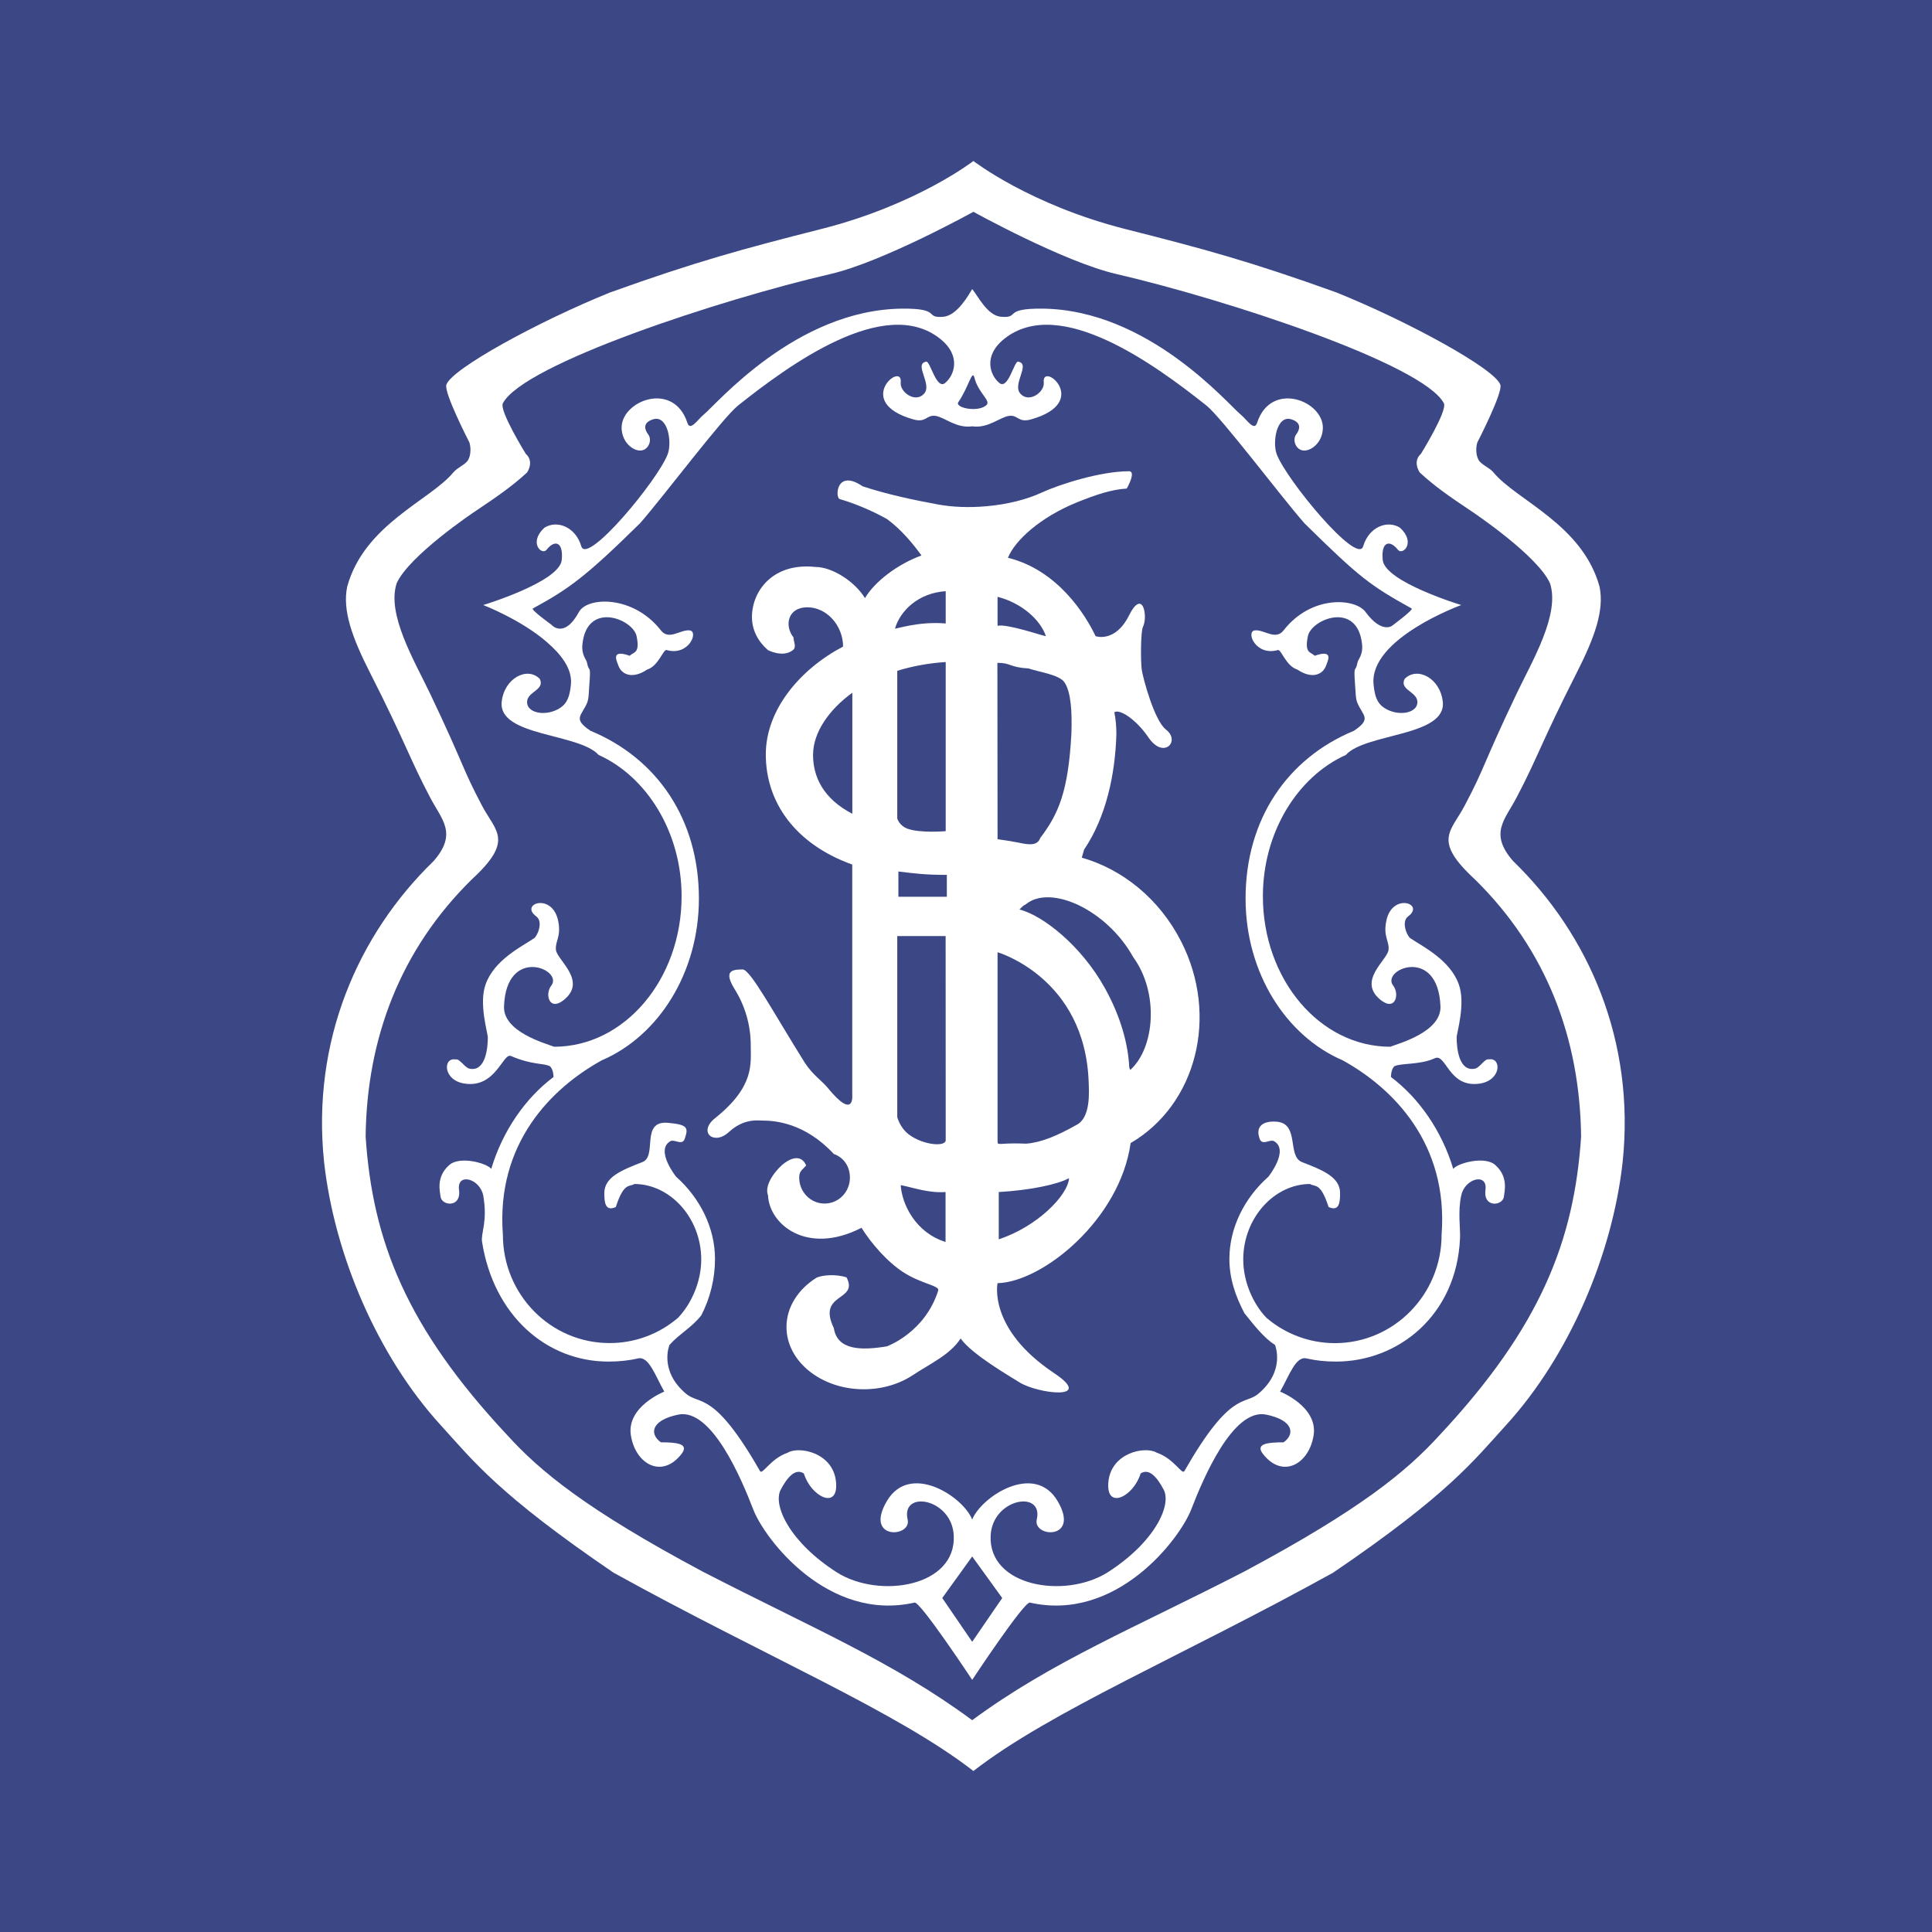 <svg width="24" height="24" viewBox="0 0 24 24" fill="none" xmlns="http://www.w3.org/2000/svg">
    <path d="M0 0H24V24H0V0Z" fill="#3C4886" />
    <path d="M20.157 14.436C20.028 15.596 19.488 16.849 18.71 17.702C18.304 18.148 17.994 18.561 16.561 19.536C14.699 20.567 13.051 21.255 12.092 22C11.132 21.255 9.484 20.567 7.621 19.536C6.189 18.561 5.879 18.148 5.473 17.702C4.695 16.849 4.155 15.596 4.026 14.436C3.869 12.939 4.441 11.613 5.387 10.696C5.687 10.352 5.487 10.181 5.344 9.908C5.087 9.421 5.029 9.207 4.599 8.362C4.369 7.91 4.253 7.578 4.313 7.287C4.527 6.513 5.344 6.216 5.631 5.869C5.681 5.807 5.785 5.772 5.817 5.711C5.869 5.609 5.831 5.496 5.831 5.496C5.83 5.494 5.512 4.878 5.545 4.779C5.611 4.581 6.691 3.991 7.579 3.633C8.653 3.247 9.237 3.09 10.201 2.845C11.389 2.545 12.092 2 12.092 2C12.092 2 12.794 2.545 13.982 2.846C14.946 3.09 15.53 3.247 16.604 3.634C17.492 3.992 18.572 4.582 18.638 4.78C18.671 4.878 18.353 5.494 18.352 5.496C18.352 5.496 18.314 5.609 18.366 5.711C18.397 5.772 18.502 5.807 18.553 5.869C18.839 6.216 19.656 6.513 19.87 7.287C19.93 7.578 19.814 7.91 19.584 8.362C19.154 9.207 19.096 9.421 18.839 9.908C18.696 10.181 18.495 10.352 18.796 10.696C19.742 11.613 20.314 12.939 20.157 14.436ZM19.641 14.12C19.627 12.902 19.212 11.8 18.324 10.926C17.793 10.438 18.023 10.333 18.194 10.009C18.452 9.522 18.408 9.524 18.839 8.619C19.034 8.21 19.383 7.631 19.254 7.244C19.097 6.9 18.313 6.373 18.266 6.342C18.004 6.167 17.822 6.041 17.636 5.869C17.544 5.718 17.65 5.64 17.65 5.64C17.65 5.64 17.985 5.1 17.936 5.009C17.678 4.522 15.229 3.719 13.868 3.404C13.214 3.253 12.092 2.631 12.092 2.631C12.092 2.631 10.969 3.253 10.316 3.404C8.954 3.719 6.504 4.522 6.247 5.009C6.198 5.1 6.533 5.64 6.533 5.64C6.533 5.64 6.639 5.718 6.548 5.869C6.361 6.041 6.178 6.167 5.917 6.342C5.87 6.373 5.086 6.9 4.928 7.244C4.8 7.631 5.149 8.21 5.344 8.619C5.775 9.524 5.731 9.522 5.988 10.009C6.16 10.333 6.389 10.438 5.859 10.926C4.971 11.8 4.556 12.902 4.542 14.12C4.628 15.41 5.043 16.484 6.304 17.831C6.71 18.277 7.278 18.748 8.725 19.521C10.086 20.223 11.089 20.639 12.077 21.369C13.066 20.639 14.097 20.223 15.459 19.521C16.905 18.748 17.473 18.277 17.88 17.831C19.14 16.484 19.555 15.41 19.641 14.12Z" fill="white" />
    <path d="M18.581 14.478C18.453 14.35 18.097 14.452 18.053 14.521C17.91 14.046 17.626 13.64 17.279 13.379C17.279 13.379 17.277 13.29 17.32 13.246C17.402 13.203 17.636 13.232 17.823 13.146C17.965 13.08 17.994 13.518 18.381 13.461C18.655 13.42 18.653 13.132 18.495 13.16C18.447 13.145 18.382 13.263 18.324 13.275C18.122 13.318 18.095 13.017 18.095 12.889C18.095 12.831 18.209 12.471 18.122 12.229C18.015 11.925 17.673 11.758 17.521 11.656C17.478 11.628 17.403 11.45 17.492 11.384C17.707 11.226 17.292 11.083 17.221 11.441C17.181 11.638 17.261 11.691 17.249 11.8C17.235 11.928 16.845 12.192 17.163 12.431C17.335 12.559 17.388 12.348 17.307 12.244C17.149 12.043 17.865 11.742 17.894 12.502C17.905 12.817 17.385 12.96 17.27 13.003C16.396 13.003 15.688 12.166 15.688 11.134C15.688 10.335 16.122 9.646 16.719 9.378C16.963 9.106 17.965 9.15 17.923 8.72C17.893 8.426 17.607 8.275 17.449 8.433C17.378 8.576 17.621 8.591 17.607 8.734C17.594 8.866 17.356 8.902 17.192 8.791C17.108 8.735 17.077 8.649 17.063 8.504C17.005 7.932 18.152 7.516 18.152 7.516C18.152 7.516 17.206 7.23 17.177 6.958C17.153 6.729 17.263 6.7 17.364 6.828C17.423 6.905 17.593 6.742 17.392 6.556C17.235 6.456 17.005 6.545 16.934 6.786C16.863 7.029 15.974 5.954 15.859 5.64C15.804 5.487 15.861 5.148 16.045 5.21C16.174 5.253 16.146 5.338 16.102 5.396C16.051 5.465 16.096 5.586 16.189 5.596C16.282 5.607 16.425 5.504 16.433 5.324C16.447 4.98 15.788 4.722 15.616 5.253C15.58 5.363 15.486 5.21 15.415 5.152C15.257 5.025 14.269 3.849 12.951 3.834C12.448 3.829 12.678 3.955 12.435 3.935C12.264 3.92 12.149 3.677 12.077 3.591C12.034 3.662 11.891 3.92 11.719 3.935C11.476 3.955 11.707 3.829 11.204 3.834C9.885 3.849 8.898 5.025 8.74 5.152C8.668 5.21 8.574 5.363 8.539 5.253C8.367 4.722 7.708 4.98 7.722 5.324C7.73 5.504 7.873 5.607 7.966 5.596C8.058 5.586 8.104 5.465 8.052 5.396C8.008 5.338 7.98 5.253 8.109 5.21C8.294 5.148 8.351 5.487 8.295 5.64C8.18 5.954 7.292 7.029 7.221 6.786C7.15 6.545 6.92 6.456 6.762 6.556C6.562 6.742 6.732 6.905 6.791 6.828C6.891 6.7 7.001 6.729 6.978 6.958C6.948 7.23 6.003 7.516 6.003 7.516C6.003 7.516 6.468 7.695 6.791 7.974C6.966 8.126 7.112 8.304 7.092 8.505C7.078 8.649 7.046 8.735 6.963 8.791C6.798 8.902 6.561 8.866 6.548 8.734C6.533 8.591 6.776 8.577 6.705 8.433C6.548 8.275 6.262 8.427 6.232 8.72C6.19 9.15 7.192 9.106 7.436 9.378C8.032 9.646 8.467 10.335 8.467 11.134C8.467 12.166 7.758 13.003 6.884 13.003C6.77 12.96 6.249 12.817 6.261 12.502C6.289 11.742 7.005 12.043 6.848 12.244C6.767 12.348 6.82 12.559 6.992 12.431C7.309 12.192 6.92 11.928 6.906 11.8C6.894 11.691 6.974 11.639 6.934 11.441C6.863 11.083 6.447 11.226 6.662 11.384C6.752 11.451 6.676 11.628 6.634 11.656C6.481 11.758 6.139 11.925 6.032 12.229C5.946 12.471 6.06 12.831 6.06 12.889C6.06 13.017 6.032 13.319 5.831 13.275C5.773 13.263 5.708 13.145 5.659 13.161C5.502 13.132 5.499 13.421 5.774 13.461C6.16 13.518 6.247 13.075 6.347 13.118C6.618 13.234 6.752 13.203 6.833 13.246C6.877 13.29 6.876 13.379 6.876 13.379C6.528 13.64 6.244 14.047 6.102 14.521C6.058 14.452 5.702 14.35 5.574 14.479C5.416 14.622 5.465 14.801 5.473 14.866C5.487 14.98 5.733 15.008 5.702 14.779C5.674 14.565 5.96 14.637 6.003 14.851C6.06 15.181 5.972 15.313 5.988 15.425C6.132 16.341 6.788 16.914 7.558 16.914C7.686 16.914 7.807 16.902 7.924 16.875C8.06 16.842 8.138 17.086 8.252 17.287C8.252 17.287 7.78 17.473 7.837 17.831C7.894 18.189 8.224 18.375 8.467 18.06C8.567 17.931 8.396 17.917 8.21 17.917C8.068 17.817 8.082 17.644 8.424 17.573C8.84 17.487 9.212 18.375 9.356 18.748C9.498 19.12 10.287 20.152 11.361 19.908C11.432 19.892 12.077 20.868 12.077 20.868C12.077 20.868 12.722 19.892 12.794 19.908C13.868 20.152 14.656 19.12 14.799 18.748C14.943 18.375 15.315 17.487 15.73 17.573C16.073 17.644 16.087 17.817 15.945 17.917C15.759 17.917 15.588 17.931 15.688 18.06C15.931 18.375 16.261 18.189 16.318 17.831C16.375 17.473 15.902 17.287 15.902 17.287C16.017 17.086 16.095 16.842 16.231 16.875C16.348 16.902 16.469 16.914 16.597 16.914C17.367 16.914 18.095 16.341 18.137 15.381C18.143 15.269 18.108 15.044 18.152 14.851C18.195 14.637 18.482 14.565 18.453 14.779C18.422 15.009 18.667 14.98 18.682 14.866C18.689 14.801 18.739 14.622 18.581 14.478ZM11.905 4.995C12.034 4.808 12.077 4.579 12.105 4.693C12.155 4.89 12.321 4.98 12.249 5.037C12.139 5.126 11.857 5.064 11.905 4.995ZM12.077 20.395L11.705 19.851L12.077 19.335L12.45 19.851L12.077 20.395ZM17.908 15.338C17.908 16.082 17.314 16.685 16.583 16.685C16.271 16.685 15.969 16.573 15.732 16.37C15.568 16.199 15.444 15.925 15.444 15.646C15.444 15.128 15.832 14.708 16.274 14.708C16.332 14.748 16.404 14.679 16.504 14.994C16.633 15.051 16.647 14.946 16.647 14.822C16.647 14.622 16.432 14.536 16.174 14.436C15.985 14.362 16.148 13.957 15.859 13.934C15.673 13.92 15.601 14.006 15.644 14.134C15.673 14.246 15.775 14.143 15.83 14.178C16.017 14.292 15.756 14.618 15.756 14.618C15.459 14.881 15.272 15.252 15.272 15.639C15.272 15.885 15.348 16.101 15.458 16.312C15.586 16.472 15.702 16.62 15.839 16.708C15.839 16.708 15.973 17.029 15.63 17.315C15.458 17.458 15.286 17.272 14.713 18.274C14.684 18.327 14.586 18.12 14.37 18.046C14.226 17.959 13.796 18.046 13.768 18.418C13.741 18.762 14.083 18.59 14.169 18.304C14.279 18.232 14.38 18.362 14.455 18.504C14.559 18.699 14.341 19.163 13.754 19.536C13.223 19.865 12.278 19.708 12.306 19.077C12.328 18.611 12.966 18.504 12.879 18.876C12.828 19.102 13.424 19.134 13.138 18.647C12.851 18.16 12.192 18.591 12.077 18.876C11.963 18.59 11.304 18.16 11.017 18.647C10.73 19.134 11.327 19.102 11.275 18.876C11.189 18.504 11.827 18.611 11.848 19.077C11.877 19.708 10.931 19.865 10.401 19.536C9.814 19.163 9.595 18.699 9.699 18.504C9.775 18.362 9.875 18.232 9.986 18.304C10.072 18.59 10.414 18.762 10.386 18.418C10.358 18.046 9.928 17.96 9.785 18.046C9.569 18.12 9.471 18.327 9.441 18.274C8.868 17.272 8.696 17.458 8.524 17.315C8.182 17.029 8.316 16.708 8.316 16.708C8.438 16.57 8.583 16.5 8.711 16.341C8.823 16.124 8.882 15.883 8.882 15.639C8.882 15.252 8.695 14.881 8.399 14.618C8.399 14.618 8.138 14.292 8.324 14.178C8.38 14.143 8.481 14.246 8.51 14.134C8.553 14.006 8.536 13.969 8.295 13.948C7.952 13.92 8.17 14.362 7.98 14.436C7.722 14.536 7.507 14.622 7.507 14.822C7.507 14.946 7.522 15.051 7.65 14.994C7.751 14.679 7.823 14.748 7.88 14.708C8.323 14.708 8.711 15.128 8.711 15.646C8.711 15.925 8.587 16.198 8.423 16.37C8.186 16.573 7.884 16.685 7.572 16.684C6.84 16.684 6.247 16.082 6.247 15.338C6.16 14.206 6.848 13.518 7.475 13.172C8.18 12.87 8.682 12.084 8.682 11.162C8.682 10.18 8.166 9.422 7.335 9.078C7.112 8.928 7.222 8.895 7.292 8.734C7.316 8.678 7.314 8.596 7.321 8.504C7.342 8.237 7.316 8.364 7.292 8.232C7.284 8.188 7.221 8.14 7.235 8.003C7.292 7.459 7.866 7.692 7.908 7.903C7.952 8.118 7.875 8.096 7.822 8.146C7.579 8.06 7.664 8.216 7.679 8.261C7.722 8.39 7.866 8.435 8.038 8.318C8.18 8.275 8.239 8.063 8.281 8.075C8.556 8.154 8.682 7.846 8.568 7.831C8.453 7.817 8.31 7.96 8.21 7.831C7.865 7.389 7.294 7.413 7.192 7.602C7.005 7.946 6.848 7.759 6.848 7.759C6.848 7.759 6.591 7.574 6.619 7.559C7.063 7.316 7.264 7.176 7.952 6.499C8.252 6.155 8.976 5.191 9.169 5.037C9.8 4.536 10.988 3.662 11.677 4.207C11.95 4.424 11.848 4.665 11.748 4.751C11.633 4.865 11.554 4.471 11.504 4.493C11.346 4.522 11.59 4.779 11.476 4.894C11.369 5.009 11.176 4.87 11.189 4.751C11.218 4.479 10.588 4.995 11.346 5.21C11.508 5.255 11.504 5.152 11.619 5.166C11.734 5.181 11.876 5.324 12.077 5.296C12.278 5.324 12.421 5.181 12.536 5.166C12.65 5.152 12.646 5.255 12.808 5.21C13.567 4.995 12.937 4.479 12.966 4.751C12.979 4.87 12.786 5.009 12.679 4.894C12.565 4.779 12.808 4.522 12.65 4.493C12.6 4.471 12.522 4.865 12.407 4.751C12.306 4.665 12.204 4.424 12.478 4.207C13.166 3.662 14.355 4.536 14.986 5.037C15.178 5.191 15.902 6.155 16.203 6.499C16.89 7.176 17.02 7.272 17.536 7.559C17.563 7.574 17.292 7.774 17.292 7.774C17.292 7.774 17.163 7.874 16.963 7.602C16.835 7.429 16.289 7.389 15.945 7.831C15.845 7.96 15.702 7.817 15.587 7.831C15.473 7.846 15.599 8.154 15.874 8.075C15.916 8.063 15.974 8.275 16.117 8.318C16.289 8.435 16.433 8.39 16.476 8.261C16.491 8.216 16.576 8.06 16.332 8.146C16.28 8.096 16.203 8.118 16.247 7.903C16.288 7.692 16.863 7.459 16.92 8.003C16.934 8.14 16.87 8.188 16.863 8.232C16.839 8.364 16.813 8.237 16.833 8.504C16.841 8.596 16.838 8.678 16.863 8.734C16.932 8.895 17.043 8.928 16.819 9.078C15.989 9.422 15.473 10.18 15.473 11.162C15.473 12.084 15.975 12.87 16.68 13.172C17.306 13.518 17.994 14.207 17.908 15.338Z" fill="white" />
    <path d="M14.672 11.694C14.402 11.165 13.944 10.798 13.438 10.654L13.467 10.554C13.739 10.152 13.854 9.621 13.868 9.12C13.868 9.025 13.86 8.934 13.843 8.848C13.9 8.805 14.103 8.921 14.269 9.164C14.455 9.436 14.67 9.207 14.484 9.063C14.339 8.952 14.197 8.419 14.183 8.318C14.169 8.218 14.169 7.846 14.198 7.788C14.262 7.66 14.198 7.301 14.025 7.645C13.854 7.989 13.61 7.903 13.61 7.903C13.481 7.631 13.135 7.08 12.521 6.929C12.607 6.714 12.921 6.426 13.379 6.24C13.616 6.145 13.803 6.081 13.997 6.069C14.068 5.94 14.083 5.854 14.025 5.854C13.667 5.854 13.157 6.019 12.94 6.119C12.759 6.203 12.518 6.266 12.25 6.289C12.035 6.308 11.832 6.299 11.66 6.268C11.363 6.214 11.017 6.141 10.716 6.041C10.401 5.826 10.372 6.155 10.426 6.198C10.615 6.253 10.821 6.338 11.021 6.449C11.208 6.59 11.338 6.752 11.447 6.9C11.149 7.009 10.867 7.224 10.745 7.43C10.622 7.228 10.342 7.043 10.129 7.043C9.605 6.986 9.341 7.338 9.341 7.666C9.341 7.826 9.417 7.97 9.54 8.076C9.54 8.076 9.727 8.175 9.851 8.075C9.898 8.036 9.857 7.969 9.857 7.918C9.742 7.774 9.783 7.544 10.029 7.544C10.273 7.544 10.473 7.774 10.473 8.032C9.942 8.311 9.513 8.814 9.513 9.372C9.513 9.96 9.871 10.482 10.587 10.74V13.605C10.587 13.605 10.616 13.92 10.286 13.518C10.202 13.416 10.107 13.365 9.999 13.204C9.613 12.588 9.322 12.043 9.226 12.043C9.097 12.043 8.983 12.057 9.126 12.287C9.257 12.497 9.327 12.741 9.326 12.989C9.326 13.218 9.374 13.498 8.882 13.891C8.667 14.063 8.868 14.235 9.054 14.063C9.241 13.891 9.413 13.92 9.47 13.92C9.628 13.92 9.999 13.949 10.358 14.335C10.481 14.379 10.558 14.489 10.558 14.629C10.558 14.807 10.418 14.951 10.243 14.951C10.069 14.951 9.928 14.807 9.928 14.629C9.928 14.546 9.964 14.536 10.014 14.479C10.014 14.479 9.957 14.293 9.742 14.45C9.664 14.507 9.484 14.708 9.541 14.851C9.556 15.209 10.025 15.6 10.702 15.252C10.813 15.432 11.02 15.678 11.232 15.811C11.451 15.949 11.674 15.971 11.655 16.031C11.49 16.556 11.017 16.725 11.017 16.725C10.689 16.779 10.401 16.771 10.358 16.498C10.144 16.054 10.673 16.169 10.516 15.868C10.386 15.825 10.215 15.839 10.145 15.871C9.918 16.012 9.77 16.235 9.77 16.484C9.77 16.911 10.2 17.258 10.73 17.258C10.962 17.258 11.174 17.192 11.34 17.082C11.554 16.94 11.805 16.828 11.933 16.627C12.077 16.828 12.54 17.093 12.664 17.172C12.893 17.315 13.61 17.401 13.094 17.057C12.268 16.506 12.392 15.94 12.392 15.94C12.951 15.926 13.911 15.152 14.045 14.2C14.862 13.722 15.146 12.622 14.672 11.694ZM10.588 10.109C10.229 9.923 10.1 9.652 10.1 9.378C10.1 9.095 10.303 8.812 10.588 8.605V10.109ZM11.748 7.344V7.745C11.404 7.716 11.132 7.817 11.118 7.807C11.183 7.588 11.406 7.366 11.748 7.344ZM11.748 8.224V10.325C11.748 10.325 11.433 10.352 11.275 10.295C11.168 10.256 11.146 10.166 11.146 10.166V8.333C11.342 8.273 11.543 8.237 11.748 8.224ZM11.746 15.428C11.375 15.313 11.204 14.962 11.189 14.722C11.341 14.751 11.533 14.823 11.746 14.808V15.428ZM11.748 14.163C11.748 14.251 11.464 14.225 11.289 14.092C11.179 14.009 11.146 13.877 11.146 13.877V11.628H11.747L11.748 14.163ZM11.762 11.14H11.16V10.826C11.389 10.854 11.504 10.868 11.762 10.868V11.14ZM12.392 7.414C12.688 7.489 12.923 7.696 12.993 7.903C12.966 7.903 12.507 7.745 12.392 7.774V7.414ZM12.39 8.234C12.562 8.234 12.536 8.29 12.779 8.304C12.893 8.346 13.157 8.378 13.223 8.476C13.305 8.596 13.319 8.844 13.309 9.12C13.27 9.827 13.152 10.109 12.922 10.41C12.885 10.516 12.767 10.491 12.65 10.467C12.565 10.451 12.479 10.436 12.392 10.425L12.39 8.234ZM12.407 15.395V14.808C12.801 14.785 13.135 14.714 13.28 14.636C13.266 14.851 12.879 15.241 12.407 15.395ZM13.367 13.977C13.137 14.107 12.936 14.192 12.75 14.207C12.407 14.192 12.392 14.239 12.392 14.178V11.829C12.392 11.829 13.481 12.144 13.524 13.447C13.528 13.56 13.552 13.891 13.367 13.977ZM14.04 13.292L14.028 13.26C14.015 12.964 13.915 12.616 13.727 12.278C13.432 11.744 12.951 11.37 12.664 11.298C12.701 11.262 12.699 11.258 12.745 11.232C13.051 10.983 13.75 11.3 14.078 11.891C14.398 12.33 14.348 13.014 14.04 13.292Z" fill="white" />
</svg>